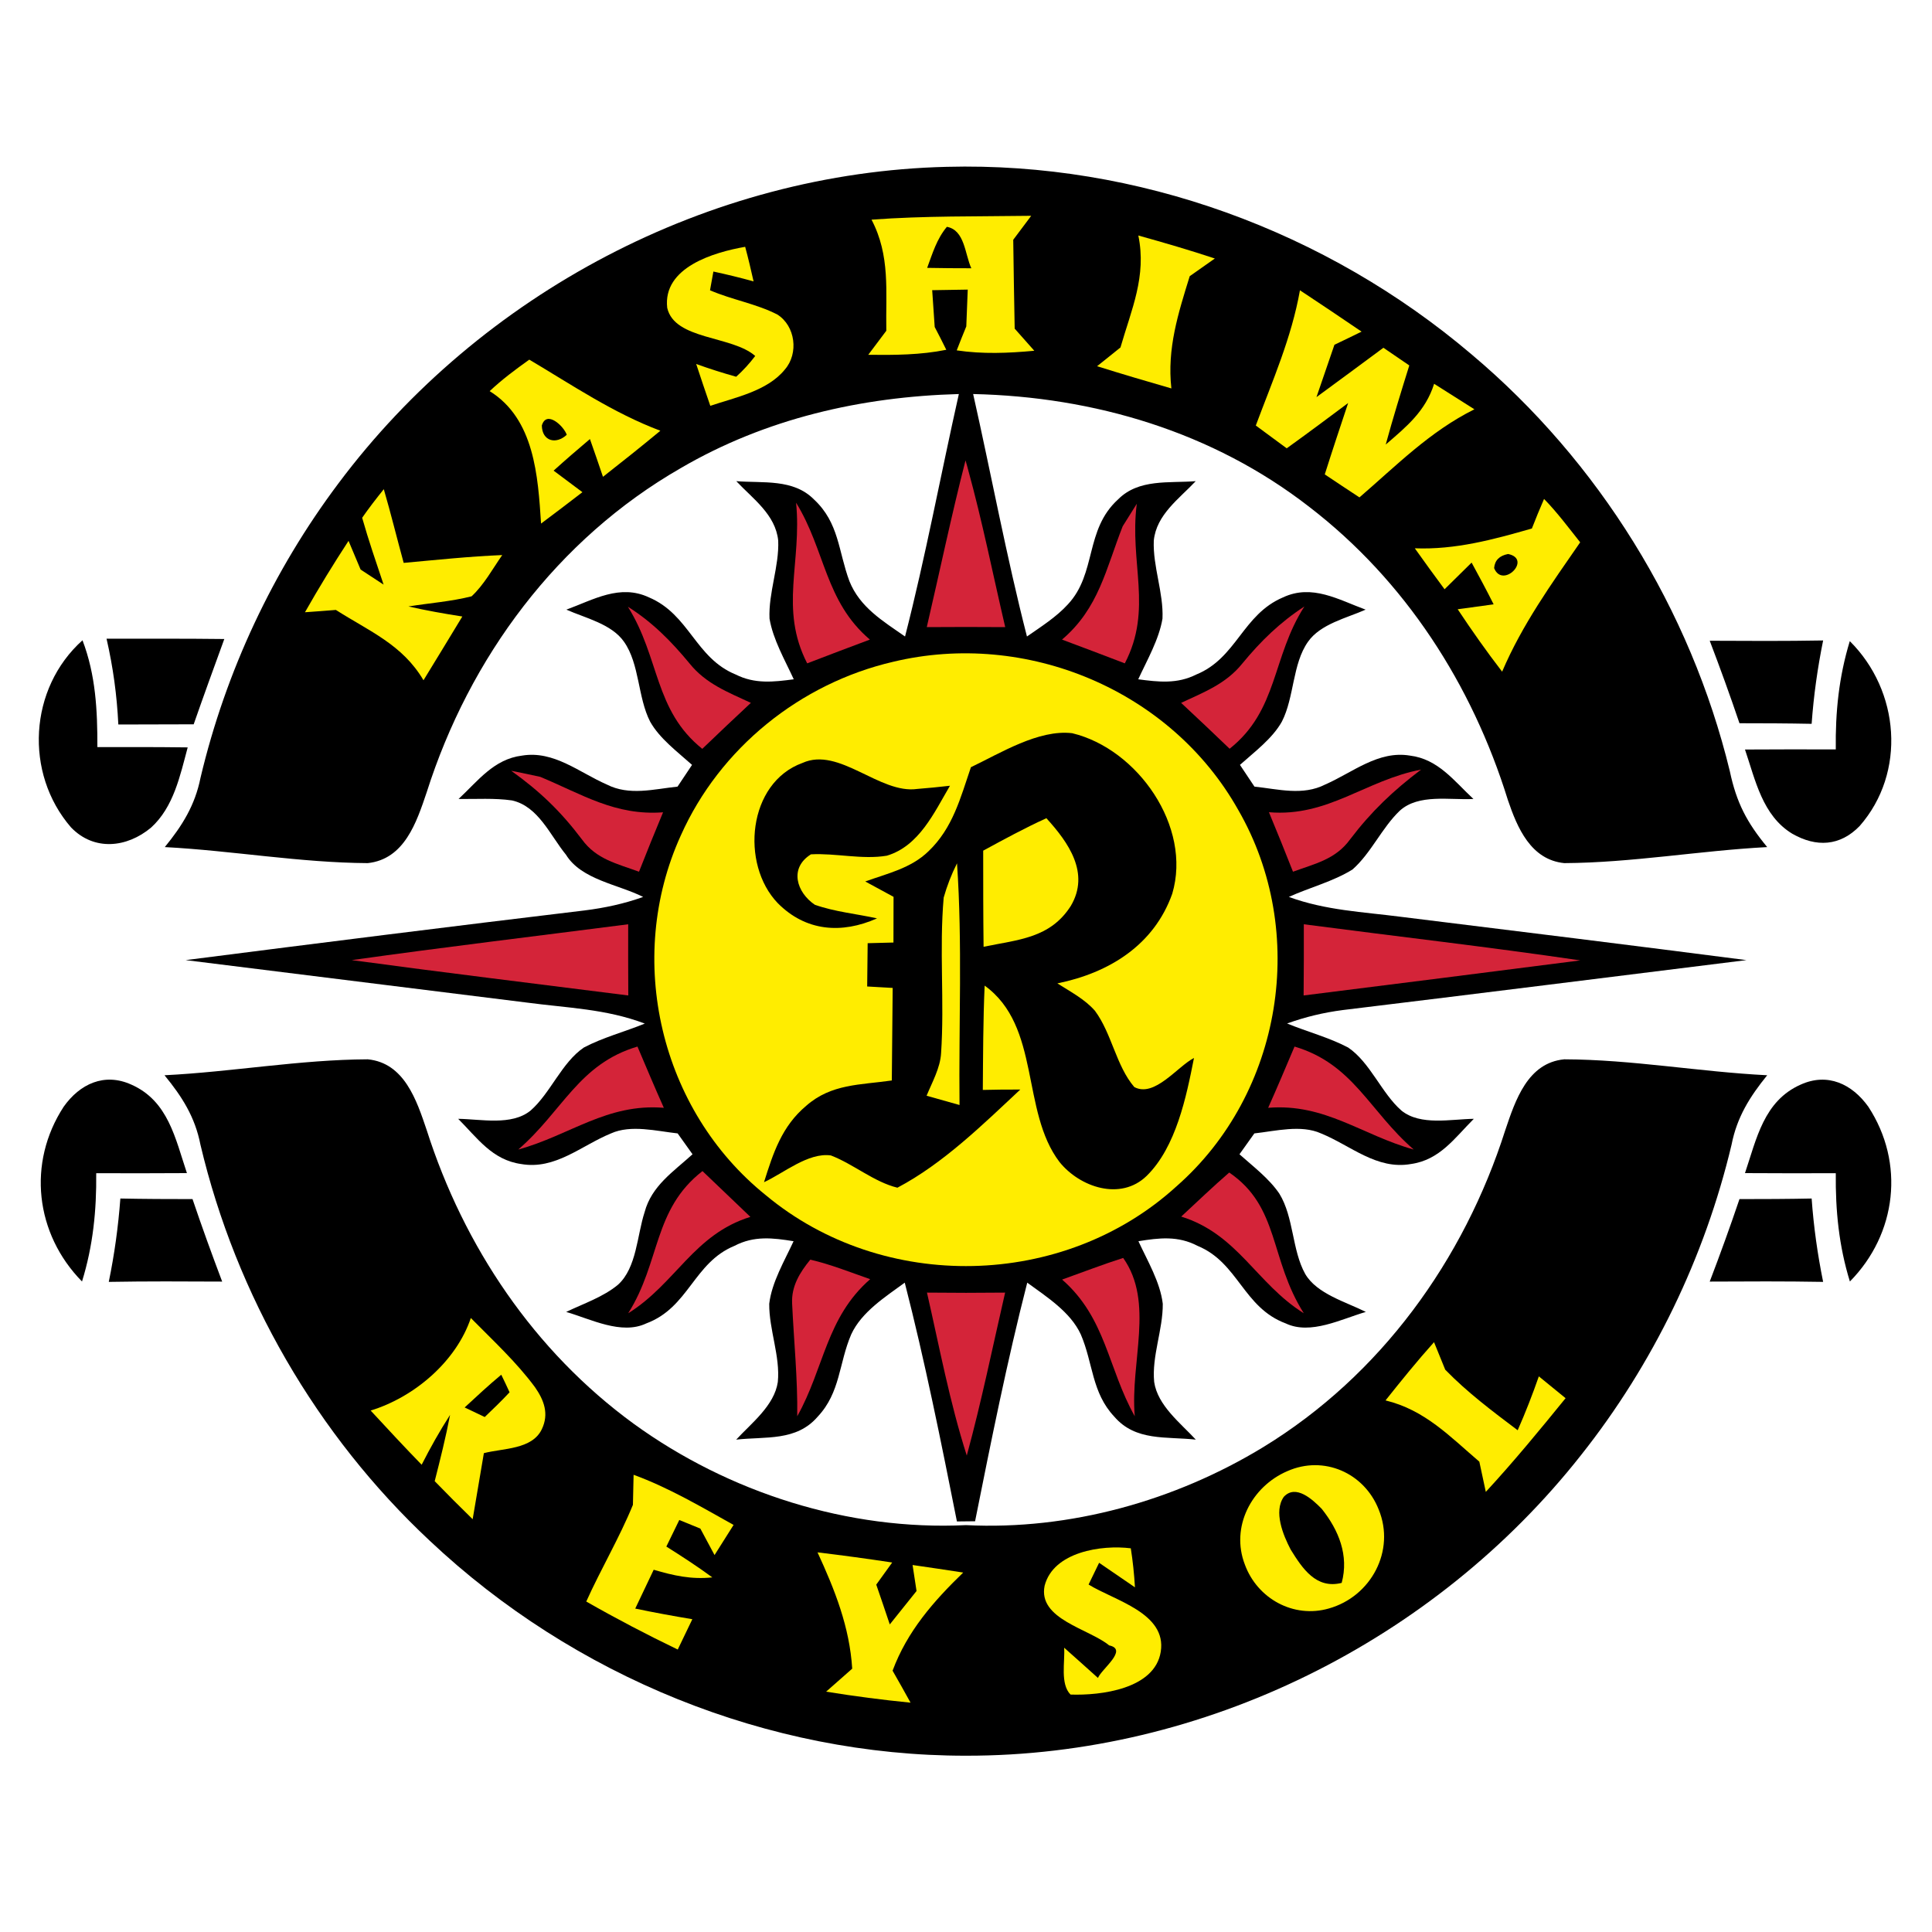 <?xml version="1.0" encoding="UTF-8" standalone="no"?>
<!DOCTYPE svg PUBLIC "-//W3C//DTD SVG 1.1//EN" "http://www.w3.org/Graphics/SVG/1.1/DTD/svg11.dtd">
<svg xmlns="http://www.w3.org/2000/svg" version="1.1" viewBox="0 0 200 200" width="200.0pt" height="200.0pt">
<path d="M 0.00 0.00 L 200.00 0.00 L 200.00 200.00 L 0.00 200.00 L 0.00 0.00 Z" fill="#ffffff" />
<path d="M 98.00 17.27 C 117.75 16.75 137.31 23.92 152.33 36.68 C 165.51 47.77 175.00 63.09 179.07 79.83 C 179.76 83.10 180.84 85.15 182.94 87.69 C 175.94 88.06 168.93 89.31 161.93 89.35 C 158.47 89.00 157.07 85.70 156.09 82.80 C 152.39 70.87 145.48 60.11 135.52 52.46 C 125.54 44.71 113.29 41.07 100.74 40.79 C 102.62 49.15 104.18 57.59 106.31 65.89 C 107.76 64.88 109.36 63.87 110.55 62.56 C 113.55 59.34 112.27 54.86 115.74 51.70 C 117.88 49.54 121.01 50.03 123.78 49.81 C 122.07 51.63 119.71 53.27 119.44 55.96 C 119.33 58.64 120.46 61.36 120.34 64.04 C 119.98 66.20 118.74 68.34 117.83 70.32 C 119.93 70.60 121.86 70.82 123.83 69.83 C 128.03 68.12 128.62 63.62 132.82 61.84 C 135.83 60.43 138.56 62.08 141.37 63.11 C 139.41 63.98 136.69 64.59 135.40 66.44 C 133.78 68.74 133.99 72.19 132.70 74.70 C 131.72 76.46 129.84 77.85 128.36 79.18 C 128.86 79.93 129.36 80.68 129.86 81.43 C 132.33 81.69 134.86 82.40 137.19 81.21 C 140.03 79.97 142.67 77.67 145.96 78.22 C 148.88 78.58 150.52 80.84 152.53 82.71 C 150.08 82.84 146.87 82.15 144.91 83.92 C 143.05 85.69 141.94 88.31 140.01 90.01 C 138.00 91.26 135.57 91.87 133.42 92.85 C 137.27 94.25 141.02 94.39 145.04 94.91 C 156.96 96.38 168.88 97.85 180.79 99.39 C 166.87 101.12 152.93 102.87 139.01 104.56 C 137.00 104.82 135.14 105.27 133.24 105.95 C 135.32 106.81 137.57 107.39 139.56 108.44 C 141.85 109.99 143.01 113.16 145.08 114.97 C 147.06 116.56 150.19 115.85 152.57 115.82 C 150.58 117.81 149.05 120.08 146.05 120.50 C 142.51 121.12 139.82 118.58 136.75 117.33 C 134.69 116.40 132.03 117.09 129.85 117.33 C 129.34 118.05 128.82 118.77 128.31 119.49 C 129.71 120.74 131.38 122.00 132.44 123.57 C 133.94 126.01 133.74 129.41 135.11 131.87 C 136.31 133.95 139.36 134.78 141.39 135.81 C 138.84 136.55 135.67 138.22 133.10 137.00 C 128.69 135.36 128.20 130.71 123.97 128.97 C 121.94 127.91 120.01 128.14 117.85 128.49 C 118.78 130.51 120.11 132.74 120.37 134.97 C 120.39 137.66 119.22 140.39 119.48 143.06 C 119.84 145.50 122.19 147.30 123.79 149.03 C 120.72 148.69 117.56 149.22 115.35 146.65 C 113.00 144.15 113.17 141.12 111.88 138.13 C 110.81 135.81 108.35 134.25 106.34 132.78 C 104.25 140.93 102.59 149.23 100.94 157.48 C 100.32 157.48 99.69 157.49 99.06 157.50 C 97.42 149.24 95.75 140.93 93.66 132.78 C 91.65 134.25 89.19 135.81 88.12 138.13 C 86.83 141.12 87.01 144.14 84.65 146.65 C 82.44 149.22 79.28 148.69 76.21 149.03 C 77.81 147.30 80.16 145.50 80.52 143.06 C 80.78 140.39 79.61 137.66 79.63 134.97 C 79.89 132.74 81.22 130.51 82.15 128.49 C 79.99 128.14 78.06 127.91 76.03 128.97 C 71.80 130.71 71.31 135.36 66.90 137.00 C 64.33 138.22 61.16 136.55 58.61 135.81 C 60.38 134.96 62.46 134.26 63.98 132.99 C 65.92 131.22 65.94 127.89 66.73 125.48 C 67.45 122.76 69.71 121.29 71.69 119.49 C 71.18 118.77 70.66 118.05 70.15 117.33 C 67.97 117.09 65.31 116.40 63.25 117.33 C 60.19 118.58 57.49 121.12 53.95 120.50 C 50.95 120.08 49.42 117.81 47.43 115.82 C 49.80 115.85 52.95 116.56 54.92 114.97 C 56.99 113.16 58.15 109.99 60.44 108.44 C 62.43 107.39 64.67 106.81 66.75 105.96 C 62.70 104.43 58.77 104.35 54.49 103.78 C 42.74 102.31 30.97 100.86 19.22 99.39 C 32.97 97.63 46.73 95.90 60.50 94.25 C 62.58 93.99 64.60 93.56 66.58 92.85 C 64.00 91.55 60.18 91.07 58.59 88.48 C 56.95 86.48 55.74 83.47 53.00 82.86 C 51.19 82.60 49.30 82.73 47.47 82.71 C 49.48 80.84 51.12 78.58 54.04 78.22 C 57.33 77.67 59.97 79.97 62.81 81.21 C 65.14 82.40 67.67 81.69 70.14 81.43 C 70.64 80.68 71.14 79.93 71.64 79.18 C 70.16 77.85 68.28 76.46 67.30 74.70 C 66.01 72.19 66.22 68.74 64.60 66.44 C 63.32 64.59 60.59 63.98 58.63 63.11 C 61.44 62.08 64.17 60.43 67.18 61.84 C 71.38 63.62 71.97 68.12 76.17 69.83 C 78.14 70.82 80.07 70.60 82.17 70.32 C 81.26 68.34 80.02 66.20 79.66 64.04 C 79.54 61.36 80.67 58.64 80.56 55.96 C 80.28 53.26 77.93 51.63 76.22 49.81 C 78.99 50.03 82.12 49.54 84.26 51.70 C 86.87 54.13 86.77 57.04 87.93 60.16 C 89.02 62.88 91.40 64.29 93.69 65.89 C 95.82 57.59 97.38 49.15 99.26 40.79 C 89.15 41.07 79.25 43.33 70.47 48.46 C 57.69 55.80 48.60 68.07 44.17 82.02 C 43.12 85.13 41.87 88.94 38.07 89.35 C 31.07 89.31 24.06 88.06 17.06 87.69 C 18.87 85.47 20.19 83.36 20.76 80.50 C 23.37 69.50 28.26 59.06 35.05 50.02 C 49.76 30.36 73.39 17.86 98.00 17.27 Z" fill="#000000" />
<path d="M 106.75 22.34 C 106.13 23.17 105.51 23.99 104.89 24.82 C 104.93 27.89 104.98 30.95 105.04 34.02 C 105.72 34.78 106.39 35.55 107.07 36.31 C 104.38 36.56 101.72 36.67 99.04 36.27 C 99.36 35.44 99.69 34.61 100.03 33.79 C 100.08 32.52 100.13 31.25 100.18 29.98 C 98.95 30.00 97.72 30.02 96.50 30.04 C 96.58 31.31 96.67 32.58 96.76 33.85 C 97.17 34.63 97.57 35.42 97.96 36.21 C 95.28 36.75 92.60 36.76 89.88 36.73 C 90.50 35.90 91.12 35.07 91.75 34.24 C 91.68 30.17 92.18 26.48 90.22 22.74 C 95.69 22.33 101.26 22.42 106.75 22.34 Z" fill="#ffed00" />
<path d="M 98.02 23.48 C 99.88 23.82 99.88 26.31 100.55 27.77 C 99.03 27.77 97.51 27.76 95.98 27.73 C 96.54 26.21 96.97 24.74 98.02 23.48 Z" fill="#000000" />
<path d="M 117.84 24.38 C 120.50 25.12 123.14 25.89 125.76 26.76 C 124.90 27.37 124.03 27.98 123.16 28.59 C 121.96 32.46 120.80 36.09 121.26 40.21 C 118.69 39.47 116.12 38.71 113.57 37.91 C 114.37 37.26 115.18 36.62 115.99 35.97 C 117.13 32.02 118.71 28.60 117.84 24.38 Z" fill="#ffed00" />
<path d="M 77.14 25.55 C 77.46 26.73 77.74 27.93 78.01 29.13 C 76.64 28.75 75.25 28.41 73.85 28.11 L 73.50 30.05 C 75.76 31.03 78.29 31.44 80.47 32.56 C 82.34 33.74 82.70 36.58 81.25 38.25 C 79.45 40.48 76.11 41.14 73.53 42.01 C 73.03 40.57 72.55 39.13 72.07 37.68 C 73.43 38.17 74.81 38.61 76.21 39.00 C 76.93 38.35 77.58 37.64 78.18 36.85 C 75.78 34.73 69.83 35.21 69.07 31.87 C 68.59 27.66 73.93 26.11 77.14 25.55 Z" fill="#ffed00" />
<path d="M 134.57 30.05 C 136.71 31.46 138.83 32.89 140.95 34.33 C 140.02 34.79 139.08 35.24 138.14 35.69 C 137.52 37.50 136.90 39.31 136.28 41.11 C 138.59 39.42 140.90 37.71 143.21 36.00 C 144.10 36.61 144.99 37.22 145.89 37.83 C 145.04 40.55 144.20 43.27 143.45 46.02 C 145.62 44.15 147.57 42.56 148.46 39.73 C 149.85 40.61 151.23 41.49 152.63 42.37 C 148.01 44.67 144.58 48.17 140.73 51.49 C 139.53 50.70 138.33 49.91 137.14 49.11 C 137.92 46.64 138.74 44.18 139.56 41.72 C 137.45 43.30 135.34 44.87 133.20 46.41 C 132.13 45.63 131.07 44.84 130.00 44.05 C 131.73 39.41 133.70 34.96 134.57 30.05 Z" fill="#ffed00" />
<path d="M 54.79 37.23 C 59.25 39.87 63.47 42.75 68.36 44.59 C 66.41 46.21 64.42 47.79 62.42 49.36 C 61.98 48.06 61.53 46.75 61.07 45.45 C 59.80 46.52 58.54 47.61 57.31 48.72 C 58.30 49.47 59.29 50.21 60.29 50.95 C 58.87 52.04 57.45 53.13 56.01 54.20 C 55.69 49.29 55.33 43.37 50.69 40.49 C 51.95 39.30 53.37 38.24 54.79 37.23 Z" fill="#ffed00" />
<path d="M 58.67 45.01 C 57.56 46.04 56.12 45.68 56.09 44.05 C 56.57 42.41 58.37 44.12 58.67 45.01 Z" fill="#000000" />
<path d="M 99.95 47.66 L 100.10 48.18 L 100.21 48.59 C 101.70 54.00 102.78 59.44 104.06 64.92 C 101.35 64.90 98.64 64.90 95.94 64.92 C 97.28 59.16 98.48 53.39 99.95 47.66 Z" fill="#d42439" />
<path d="M 39.73 50.64 C 40.47 53.17 41.09 55.73 41.79 58.27 C 45.19 57.96 48.57 57.60 51.99 57.46 C 51.00 58.88 50.10 60.54 48.82 61.73 C 46.69 62.27 44.45 62.43 42.28 62.78 C 44.13 63.20 45.99 63.53 47.86 63.82 C 46.53 66.03 45.18 68.22 43.84 70.42 C 41.66 66.72 38.23 65.35 34.77 63.14 C 33.71 63.22 32.64 63.31 31.57 63.38 C 32.99 60.87 34.50 58.41 36.08 55.99 C 36.50 56.98 36.91 57.97 37.33 58.96 C 38.12 59.48 38.92 60.00 39.71 60.52 C 38.94 58.22 38.15 55.93 37.49 53.60 C 38.19 52.59 38.95 51.61 39.73 50.64 Z" fill="#ffed00" />
<path d="M 159.84 51.65 C 161.19 53.03 162.38 54.63 163.58 56.14 C 160.60 60.45 157.57 64.67 155.50 69.53 C 153.88 67.43 152.36 65.27 150.90 63.07 C 152.14 62.90 153.38 62.73 154.62 62.56 C 153.89 61.10 153.12 59.67 152.34 58.24 C 151.40 59.16 150.47 60.08 149.54 61.00 C 148.50 59.60 147.47 58.18 146.46 56.76 C 150.67 56.92 154.57 55.86 158.58 54.71 C 158.98 53.68 159.40 52.66 159.84 51.65 Z" fill="#ffed00" />
<path d="M 82.41 52.04 C 85.45 56.97 85.39 62.25 90.05 66.21 C 87.88 67.02 85.72 67.84 83.56 68.67 C 80.65 63.01 83.03 58.24 82.41 52.04 Z" fill="#d42439" />
<path d="M 117.68 52.15 C 116.89 58.27 119.37 63.04 116.44 68.67 C 114.28 67.84 112.11 67.02 109.94 66.21 C 113.76 62.96 114.48 58.89 116.22 54.48 C 116.70 53.70 117.19 52.92 117.68 52.15 Z" fill="#d42439" />
<path d="M 156.12 57.35 C 158.65 57.87 155.55 61.00 154.67 58.81 C 154.74 58.00 155.22 57.52 156.12 57.35 Z" fill="#000000" />
<path d="M 65.00 62.81 C 67.54 64.41 69.49 66.39 71.39 68.69 C 73.08 70.79 75.35 71.65 77.73 72.76 C 76.04 74.33 74.37 75.92 72.70 77.52 C 67.70 73.51 68.32 68.11 65.00 62.81 Z" fill="#d42439" />
<path d="M 135.03 62.78 C 131.65 68.05 132.33 73.50 127.29 77.51 C 125.63 75.92 123.96 74.33 122.27 72.76 C 124.64 71.65 126.92 70.79 128.61 68.68 C 130.53 66.35 132.49 64.44 135.03 62.78 Z" fill="#d42439" />
<path d="M 11.03 66.12 C 15.09 66.12 19.16 66.10 23.22 66.15 C 22.15 69.09 21.08 72.02 20.05 74.98 C 17.45 74.98 14.85 74.99 12.25 75.00 C 12.10 71.95 11.71 69.09 11.03 66.12 Z" fill="#000000" />
<path d="M 176.99 66.33 C 180.90 66.35 184.82 66.37 188.73 66.30 C 188.15 69.17 187.75 72.00 187.54 74.93 C 185.05 74.88 182.56 74.87 180.07 74.87 C 179.10 72.00 178.07 69.16 176.99 66.33 Z" fill="#000000" />
<path d="M 8.54 66.28 C 9.91 69.88 10.09 73.53 10.08 77.34 C 13.20 77.33 16.31 77.33 19.43 77.37 C 18.64 80.30 17.98 83.55 15.63 85.68 C 13.13 87.76 9.74 88.13 7.35 85.65 C 2.50 80.04 2.98 71.27 8.54 66.28 Z" fill="#000000" />
<path d="M 191.49 66.37 C 196.66 71.50 197.36 79.97 192.51 85.51 C 190.48 87.60 188.03 87.73 185.54 86.31 C 182.45 84.44 181.72 80.77 180.64 77.59 C 183.78 77.57 186.91 77.57 190.04 77.58 C 189.99 73.71 190.36 70.07 191.49 66.37 Z" fill="#000000" />
<path d="M 92.45 68.51 C 106.23 65.20 121.21 71.43 128.18 83.84 C 135.47 96.47 132.76 113.18 121.80 122.80 C 110.12 133.46 91.43 133.85 79.28 123.73 C 68.33 114.93 64.66 99.27 70.48 86.48 C 74.51 77.45 82.84 70.74 92.45 68.51 Z" fill="#ffed00" />
<path d="M 110.99 75.90 C 117.77 77.53 123.41 85.58 121.35 92.52 C 119.46 97.84 114.81 100.71 109.46 101.80 C 110.78 102.64 112.32 103.45 113.35 104.64 C 115.10 107.00 115.53 110.32 117.42 112.53 C 119.51 113.65 121.88 110.41 123.60 109.52 C 122.81 113.55 121.74 118.75 118.70 121.73 C 116.01 124.34 111.79 122.91 109.68 120.29 C 105.66 115.01 107.77 106.25 101.93 102.03 C 101.77 105.63 101.77 109.23 101.74 112.83 C 103.04 112.80 104.33 112.78 105.62 112.79 C 101.72 116.43 97.64 120.45 92.90 122.95 C 90.48 122.36 88.36 120.51 86.01 119.61 C 83.67 119.28 81.12 121.45 79.09 122.38 C 80.04 119.36 80.93 116.59 83.46 114.47 C 86.06 112.18 89.07 112.32 92.32 111.85 C 92.35 108.66 92.38 105.47 92.41 102.27 C 91.53 102.22 90.65 102.17 89.77 102.12 C 89.79 100.63 89.80 99.13 89.82 97.64 C 90.71 97.62 91.60 97.60 92.49 97.57 C 92.49 96.00 92.50 94.42 92.50 92.84 C 91.53 92.31 90.55 91.78 89.57 91.25 C 91.89 90.41 94.30 89.89 96.12 88.12 C 98.64 85.71 99.42 82.61 100.51 79.42 C 103.57 77.96 107.52 75.49 110.99 75.90 Z" fill="#000000" />
<path d="M 83.07 78.98 C 86.87 77.26 91.06 82.23 94.96 81.67 C 96.09 81.58 97.22 81.47 98.34 81.34 C 96.71 84.11 95.15 87.58 91.81 88.58 C 89.26 89.01 86.53 88.30 83.95 88.44 C 81.67 89.86 82.46 92.38 84.35 93.66 C 86.41 94.39 88.67 94.60 90.79 95.07 C 87.12 96.70 83.41 96.42 80.51 93.49 C 76.63 89.45 77.40 81.03 83.07 78.98 Z" fill="#000000" />
<path d="M 52.92 79.79 C 53.93 79.99 54.93 80.20 55.93 80.42 C 60.26 82.22 63.68 84.46 68.64 84.09 C 67.79 86.13 66.96 88.18 66.15 90.24 C 63.87 89.40 61.74 88.97 60.23 86.88 C 58.03 83.97 55.89 81.92 52.92 79.79 Z" fill="#d42439" />
<path d="M 147.11 79.67 C 144.22 81.85 141.97 83.99 139.77 86.88 C 138.26 88.97 136.13 89.40 133.85 90.24 C 133.04 88.18 132.21 86.13 131.36 84.08 C 137.49 84.60 141.36 80.76 147.11 79.67 Z" fill="#d42439" />
<path d="M 108.32 84.70 C 110.60 87.20 112.86 90.38 110.85 93.78 C 108.71 97.14 105.38 97.27 101.82 98.01 C 101.78 94.70 101.78 91.38 101.78 88.06 C 103.93 86.89 106.08 85.72 108.32 84.70 Z" fill="#ffed00" />
<path d="M 99.07 89.37 C 99.64 97.68 99.24 106.06 99.33 114.39 C 98.20 114.07 97.06 113.75 95.92 113.43 C 96.50 112.02 97.33 110.56 97.42 109.03 C 97.78 103.68 97.22 98.26 97.69 92.92 C 98.03 91.71 98.49 90.52 99.07 89.37 Z" fill="#ffed00" />
<path d="M 65.03 95.68 C 65.02 98.14 65.03 100.59 65.04 103.05 C 55.50 101.84 45.94 100.68 36.41 99.39 C 45.93 98.05 55.49 96.91 65.03 95.68 Z" fill="#d42439" />
<path d="M 134.97 95.68 C 144.51 96.93 154.07 98.02 163.59 99.42 C 154.05 100.65 144.50 101.85 134.95 103.05 C 134.97 100.59 134.98 98.14 134.97 95.68 Z" fill="#d42439" />
<path d="M 65.99 108.34 C 66.89 110.46 67.78 112.58 68.72 114.68 C 62.83 114.20 59.01 117.52 53.65 119.00 C 58.26 115.01 59.91 110.14 65.99 108.34 Z" fill="#d42439" />
<path d="M 134.01 108.34 C 140.09 110.14 141.74 115.01 146.35 119.00 C 140.99 117.51 137.17 114.20 131.28 114.68 C 132.22 112.58 133.11 110.46 134.01 108.34 Z" fill="#d42439" />
<path d="M 38.07 109.66 C 41.86 110.03 43.13 113.90 44.17 116.98 C 48.02 129.05 55.31 139.88 65.59 147.38 C 75.43 154.52 87.83 158.47 100.00 157.88 C 110.72 158.42 121.64 155.37 130.78 149.80 C 142.92 142.38 151.54 130.45 155.83 116.98 C 156.87 113.90 158.14 110.02 161.93 109.66 C 168.93 109.68 175.94 110.96 182.94 111.31 C 181.14 113.53 179.81 115.64 179.25 118.50 C 176.47 130.18 171.13 141.22 163.67 150.63 C 148.49 169.89 124.59 181.79 100.00 181.75 C 79.50 181.77 59.38 173.53 44.49 159.50 C 32.78 148.55 24.44 134.11 20.75 118.50 C 20.19 115.63 18.85 113.53 17.03 111.31 C 24.04 110.96 31.06 109.69 38.07 109.66 Z" fill="#000000" />
<path d="M 13.60 112.28 C 17.42 113.97 18.15 117.87 19.35 121.44 C 16.22 121.46 13.09 121.46 9.96 121.45 C 10.00 125.31 9.63 128.97 8.49 132.66 C 3.64 127.72 2.80 120.39 6.59 114.57 C 8.26 112.21 10.80 111.01 13.60 112.28 Z" fill="#000000" />
<path d="M 193.41 114.57 C 197.21 120.38 196.36 127.73 191.50 132.66 C 190.36 128.97 190.00 125.31 190.04 121.45 C 186.91 121.46 183.77 121.46 180.64 121.44 C 181.84 117.88 182.59 113.97 186.40 112.28 C 189.20 111.01 191.73 112.22 193.41 114.57 Z" fill="#000000" />
<path d="M 72.72 121.23 C 74.37 122.81 76.02 124.39 77.68 125.97 C 71.82 127.78 69.95 132.88 65.03 135.95 C 68.39 130.63 67.59 125.22 72.72 121.23 Z" fill="#d42439" />
<path d="M 127.25 121.38 C 132.48 124.95 131.40 130.30 134.97 135.95 C 130.05 132.87 128.15 127.77 122.28 125.94 C 123.93 124.41 125.55 122.85 127.25 121.38 Z" fill="#d42439" />
<path d="M 12.46 124.07 C 14.95 124.12 17.44 124.13 19.93 124.13 C 20.90 127.00 21.93 129.84 23.00 132.67 C 19.09 132.65 15.18 132.63 11.26 132.70 C 11.85 129.83 12.24 127.00 12.46 124.07 Z" fill="#000000" />
<path d="M 180.07 124.13 C 182.56 124.13 185.05 124.12 187.54 124.07 C 187.75 127.00 188.15 129.83 188.73 132.70 C 184.82 132.63 180.90 132.65 176.99 132.67 C 178.07 129.84 179.10 127.00 180.07 124.13 Z" fill="#000000" />
<path d="M 83.88 130.40 C 85.98 130.88 88.03 131.71 90.08 132.42 C 85.51 136.42 85.33 141.61 82.53 146.61 C 82.58 142.70 82.18 138.84 82.00 134.94 C 81.91 133.16 82.79 131.73 83.88 130.40 Z" fill="#d42439" />
<path d="M 116.27 130.22 C 119.53 134.83 116.98 140.97 117.47 146.61 C 114.67 141.62 114.51 136.45 109.95 132.46 C 112.05 131.71 114.15 130.90 116.27 130.22 Z" fill="#d42439" />
<path d="M 95.96 133.81 C 98.66 133.84 101.35 133.84 104.05 133.81 C 102.75 139.46 101.60 145.11 100.08 150.68 C 98.30 145.11 97.26 139.50 95.96 133.81 Z" fill="#d42439" />
<path d="M 48.74 136.44 C 51.01 138.74 53.46 141.00 55.38 143.60 C 56.32 144.95 56.85 146.36 56.09 147.95 C 55.08 150.07 52.08 149.91 50.09 150.43 C 49.70 152.71 49.32 154.99 48.93 157.27 C 47.60 155.97 46.29 154.66 45.00 153.33 C 45.58 151.05 46.15 148.78 46.59 146.47 C 45.51 148.15 44.55 149.86 43.65 151.63 C 41.86 149.79 40.12 147.91 38.37 146.02 C 42.87 144.64 47.22 140.96 48.74 136.44 Z" fill="#ffed00" />
<path d="M 148.45 138.94 C 148.83 139.89 149.22 140.84 149.61 141.79 C 151.87 144.12 154.52 146.11 157.11 148.06 C 157.92 146.22 158.64 144.37 159.30 142.48 C 160.23 143.22 161.14 144.00 162.07 144.74 C 159.39 148.04 156.69 151.32 153.81 154.44 C 153.58 153.40 153.36 152.35 153.14 151.31 C 150.08 148.70 147.51 145.96 143.43 144.97 C 145.06 142.92 146.70 140.89 148.45 138.94 Z" fill="#ffed00" />
<path d="M 51.89 142.31 C 52.19 142.91 52.47 143.52 52.75 144.13 C 51.92 145.02 51.05 145.86 50.18 146.69 C 49.49 146.36 48.79 146.03 48.10 145.70 C 49.34 144.55 50.58 143.40 51.89 142.31 Z" fill="#000000" />
<path d="M 133.27 152.29 C 137.05 150.62 141.23 152.48 142.72 156.26 C 144.48 160.54 141.92 165.28 137.56 166.51 C 133.91 167.56 130.16 165.49 128.87 161.97 C 127.36 158.07 129.56 153.88 133.27 152.29 Z" fill="#ffed00" />
<path d="M 65.59 152.67 C 69.19 153.98 72.61 156.00 75.94 157.86 C 75.29 158.90 74.63 159.94 73.97 160.98 C 73.48 160.07 72.99 159.16 72.50 158.24 C 71.77 157.95 71.05 157.65 70.32 157.35 C 69.88 158.27 69.43 159.19 68.98 160.10 C 70.60 161.12 72.20 162.16 73.74 163.29 C 71.57 163.52 69.75 163.11 67.67 162.50 C 67.03 163.84 66.40 165.18 65.76 166.52 C 67.72 166.93 69.69 167.29 71.67 167.62 C 71.17 168.67 70.66 169.71 70.16 170.76 C 66.94 169.21 63.79 167.56 60.69 165.79 C 62.21 162.41 64.12 159.20 65.52 155.78 C 65.54 154.74 65.56 153.70 65.59 152.67 Z" fill="#ffed00" />
<path d="M 132.90 154.95 C 134.14 153.61 135.88 155.23 136.82 156.19 C 138.58 158.39 139.66 161.02 138.89 163.86 C 136.24 164.53 134.82 162.36 133.61 160.41 C 132.83 158.92 131.82 156.48 132.90 154.95 Z" fill="#000000" />
<path d="M 117.06 160.28 C 117.27 161.61 117.41 162.96 117.49 164.32 C 116.25 163.48 115.01 162.63 113.78 161.78 C 113.41 162.53 113.05 163.28 112.69 164.03 C 115.34 165.68 120.80 166.97 120.16 170.99 C 119.54 174.86 113.92 175.53 110.82 175.42 C 109.73 174.32 110.26 172.01 110.16 170.57 C 111.33 171.61 112.50 172.65 113.66 173.70 C 114.04 172.76 116.83 170.76 114.82 170.33 C 112.72 168.60 107.42 167.62 108.14 164.15 C 109.05 160.64 114.04 159.90 117.06 160.28 Z" fill="#ffed00" />
<path d="M 84.63 160.70 C 87.21 161.01 89.79 161.36 92.36 161.75 C 91.81 162.51 91.26 163.27 90.71 164.04 C 91.18 165.41 91.65 166.78 92.11 168.16 C 93.03 167.00 93.95 165.85 94.88 164.70 C 94.74 163.80 94.61 162.91 94.47 162.01 C 96.22 162.26 97.96 162.52 99.71 162.79 C 96.63 165.77 93.91 168.88 92.40 172.95 C 93.03 174.05 93.65 175.15 94.26 176.26 C 91.33 175.97 88.42 175.59 85.52 175.12 C 86.42 174.32 87.32 173.53 88.22 172.74 C 87.95 168.42 86.42 164.58 84.63 160.70 Z" fill="#ffed00" />
</svg>